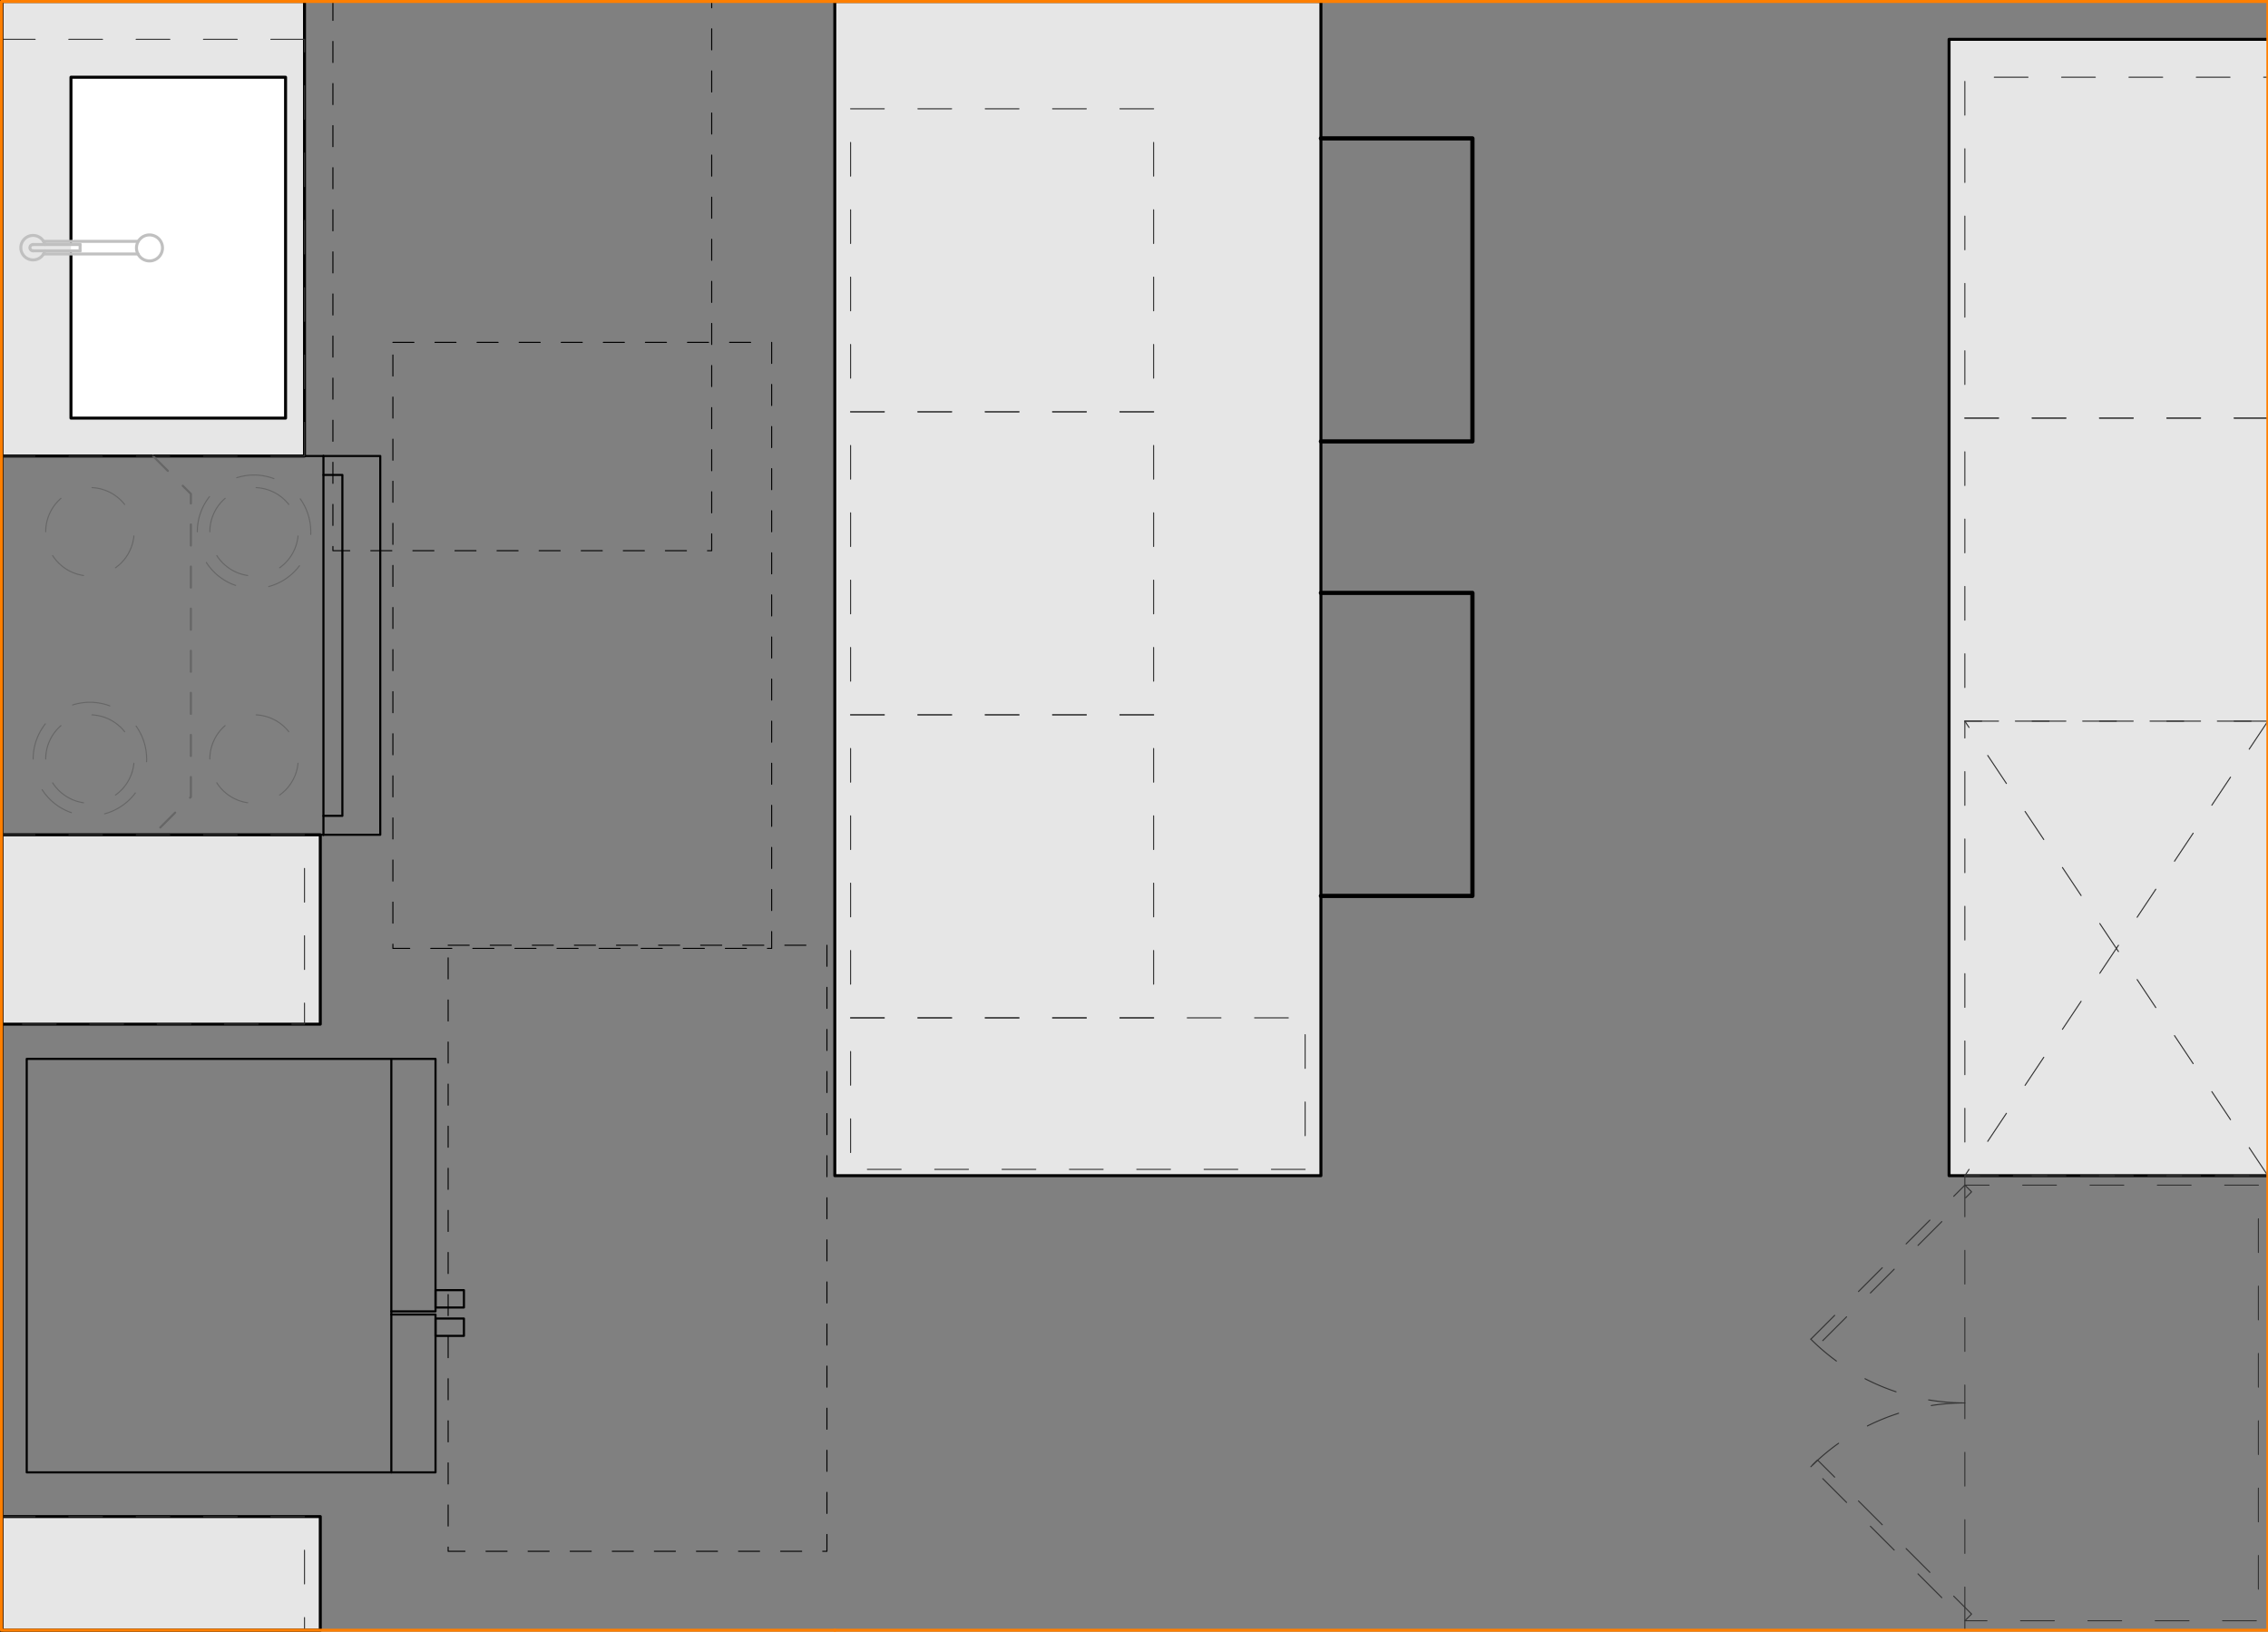 <svg xmlns="http://www.w3.org/2000/svg" viewBox="0 0 538.88 387.71"><rect x="0" y="0" width="538.88" height="387.71" fill="#808080" stroke="none"/><defs><style>.cls-1{fill:#e6e6e6;}.cls-1,.cls-2,.cls-3,.cls-4,.cls-9{stroke:#000;}.cls-1,.cls-10,.cls-2,.cls-3,.cls-4,.cls-5,.cls-6,.cls-7,.cls-8,.cls-9{stroke-linecap:round;stroke-linejoin:round;}.cls-1,.cls-10,.cls-2,.cls-7{stroke-width:0.71px;}.cls-2{fill:#fff;}.cls-10,.cls-3,.cls-4,.cls-5,.cls-6,.cls-7,.cls-8,.cls-9{fill:none;}.cls-3,.cls-5{stroke-width:0.5px;}.cls-4,.cls-6,.cls-8{stroke-width:0.25px;}.cls-4,.cls-5{stroke-dasharray:5 5;}.cls-5,.cls-6{stroke:#666;}.cls-6{stroke-dasharray:9 8;}.cls-7{stroke:silver;}.cls-8{stroke:#333;stroke-dasharray:8 8;}.cls-10{stroke:#ff7f00;}</style></defs><g id="A-Counter"><g id="LWPOLYLINE"><polyline class="cls-1" points="0.35 243.35 76.1 243.35 76.1 198.35 0.35 198.35"/></g><g id="LWPOLYLINE-2" data-name="LWPOLYLINE"><polyline class="cls-1" points="0.35 108.35 72.35 108.35 72.35 0.35 0.35 0.35"/></g><g id="LWPOLYLINE-3" data-name="LWPOLYLINE"><polyline class="cls-1" points="0.35 387.35 76.1 387.35 76.1 360.35 0.35 360.35"/></g><g id="LWPOLYLINE-4" data-name="LWPOLYLINE"><polyline class="cls-1" points="538.85 279.35 463.1 279.35 463.1 9.35 538.85 9.35"/></g><g id="LWPOLYLINE-5" data-name="LWPOLYLINE"><rect class="cls-1" x="198.35" y="0.35" width="115.5" height="279"/></g></g><g id="Layer_13" data-name="Layer 13"><g id="LWPOLYLINE-6" data-name="LWPOLYLINE"><polyline class="cls-2" points="16.86 60.35 16.86 99.35 67.85 99.35 67.85 18.35 16.86 18.35 16.86 57.35"/></g></g><g id="A-Appliances"><g id="LWPOLYLINE-7" data-name="LWPOLYLINE"><polyline class="cls-3" points="92.98 312.35 103.48 312.35 103.48 349.85 6.35 349.85 6.35 251.6 103.48 251.6 103.48 311.6 92.98 311.6"/></g><g id="LINE"><line class="cls-3" x1="92.98" y1="251.6" x2="92.98" y2="349.85"/></g><g id="LWPOLYLINE-8" data-name="LWPOLYLINE"><rect class="cls-3" x="103.48" y="306.55" width="6.75" height="4.12"/></g><g id="LWPOLYLINE-9" data-name="LWPOLYLINE"><rect class="cls-3" x="103.48" y="313.29" width="6.75" height="4.13"/></g><g id="LINE-2" data-name="LINE"><line class="cls-3" x1="76.85" y1="198.35" x2="76.85" y2="108.35"/></g><g id="LINE-3" data-name="LINE"><line class="cls-3" x1="76.85" y1="108.35" x2="0.35" y2="108.35"/></g><g id="LINE-4" data-name="LINE"><line class="cls-3" x1="76.85" y1="198.35" x2="0.35" y2="198.35"/></g><g id="LINE-5" data-name="LINE"><line class="cls-3" x1="0.35" y1="108.35" x2="0.35" y2="198.35"/></g><g id="LWPOLYLINE-10" data-name="LWPOLYLINE"><polyline class="cls-3" points="76.85 108.35 90.35 108.35 90.35 198.35 76.85 198.35"/></g><g id="LWPOLYLINE-11" data-name="LWPOLYLINE"><polyline class="cls-3" points="76.85 112.85 81.35 112.85 81.35 193.85 76.85 193.85"/></g></g><g id="FAIR_HOUSING" data-name="FAIR HOUSING"><g id="LWPOLYLINE-12" data-name="LWPOLYLINE"><rect class="cls-4" x="106.48" y="224.6" width="90" height="144"/></g><g id="LWPOLYLINE-13" data-name="LWPOLYLINE"><rect class="cls-4" x="93.35" y="81.35" width="90" height="144"/></g><g id="LWPOLYLINE-14" data-name="LWPOLYLINE"><rect class="cls-4" x="79.1" y="-13.15" width="90" height="144"/></g></g><g id="A-Cabinetry-Upper"><g id="LWPOLYLINE-15" data-name="LWPOLYLINE"><polyline class="cls-5" points="36.35 108.35 45.35 117.35 45.35 189.35 36.35 198.35"/></g></g><g id="A-Appliances_Detail" data-name="A-Appliances Detail"><g id="CIRCLE"><path class="cls-6" d="M10.86,180.35a10.5,10.5,0,1,1,10.49,10.5,10.49,10.49,0,0,1-10.49-10.5Z"/></g><g id="CIRCLE-2" data-name="CIRCLE"><path class="cls-6" d="M7.88,180.35a13.48,13.48,0,1,1,13.47,13.48A13.47,13.47,0,0,1,7.88,180.35Z"/></g><g id="CIRCLE-3" data-name="CIRCLE"><path class="cls-6" d="M10.86,126.35a10.5,10.5,0,1,1,10.49,10.5,10.49,10.49,0,0,1-10.49-10.5Z"/></g><g id="CIRCLE-4" data-name="CIRCLE"><path class="cls-6" d="M49.86,180.35a10.5,10.5,0,1,1,10.5,10.5,10.5,10.5,0,0,1-10.5-10.5Z"/></g><g id="CIRCLE-5" data-name="CIRCLE"><path class="cls-6" d="M49.86,126.35a10.5,10.5,0,1,1,10.5,10.5,10.5,10.5,0,0,1-10.5-10.5Z"/></g><g id="CIRCLE-6" data-name="CIRCLE"><path class="cls-6" d="M46.88,126.35a13.48,13.48,0,1,1,13.48,13.48,13.48,13.48,0,0,1-13.48-13.48Z"/></g></g><g id="P-PLUMBING_FIXTURES" data-name="P-PLUMBING FIXTURES"><g id="CIRCLE-7" data-name="CIRCLE"><path class="cls-7" d="M32.43,58.85A3.09,3.09,0,1,1,35.52,62a3.09,3.09,0,0,1-3.09-3.1Z"/></g><g id="LINE-6" data-name="LINE"><line class="cls-7" x1="32.81" y1="60.35" x2="10.35" y2="60.35"/></g><g id="LINE-7" data-name="LINE"><line class="cls-7" x1="10.35" y1="57.35" x2="32.81" y2="57.35"/></g><g id="LINE-8" data-name="LINE"><line class="cls-7" x1="19.03" y1="59.6" x2="7.86" y2="59.6"/></g><g id="LINE-9" data-name="LINE"><line class="cls-7" x1="19.03" y1="59.6" x2="19.03" y2="58.1"/></g><g id="LINE-10" data-name="LINE"><line class="cls-7" x1="19.03" y1="58.1" x2="7.86" y2="58.1"/></g><g id="ARC"><path class="cls-7" d="M10.67,58.1a2.91,2.91,0,1,0,0,1.5"/></g><g id="ARC-2" data-name="ARC"><path class="cls-7" d="M7.86,58.1a.75.75,0,0,0,0,1.5"/></g></g><g id="A-Cabinetry"><g id="LWPOLYLINE-16" data-name="LWPOLYLINE"><polyline class="cls-8" points="0.35 198.35 72.35 198.35 72.35 243.35 0.35 243.35"/></g><g id="LWPOLYLINE-17" data-name="LWPOLYLINE"><polyline class="cls-8" points="0.35 360.35 72.35 360.35 72.35 387.35 0.35 387.35"/></g><g id="LINE-11" data-name="LINE"><line class="cls-8" x1="0.35" y1="108.35" x2="72.35" y2="108.35"/></g><g id="LINE-12" data-name="LINE"><line class="cls-8" x1="0.35" y1="9.35" x2="72.35" y2="9.35"/></g><g id="LWPOLYLINE-18" data-name="LWPOLYLINE"><line class="cls-8" x1="72.35" y1="108.35" x2="72.35" y2="9.35"/></g><g id="LWPOLYLINE-19" data-name="LWPOLYLINE"><polyline class="cls-8" points="538.85 279.35 466.85 279.35 466.85 171.35 538.85 171.35"/></g><g id="LWPOLYLINE-20" data-name="LWPOLYLINE"><line class="cls-8" x1="538.85" y1="171.35" x2="466.85" y2="279.35"/></g><g id="LWPOLYLINE-21" data-name="LWPOLYLINE"><line class="cls-8" x1="538.85" y1="279.35" x2="466.85" y2="171.35"/></g><g id="LWPOLYLINE-22" data-name="LWPOLYLINE"><polyline class="cls-8" points="538.85 171.35 466.85 171.35 466.85 99.35 538.85 99.35"/></g><g id="LWPOLYLINE-23" data-name="LWPOLYLINE"><polyline class="cls-8" points="538.85 99.35 466.85 99.35 466.85 18.35 538.85 18.35"/></g><g id="LINE-13" data-name="LINE"><line class="cls-8" x1="466.85" y1="385.1" x2="466.85" y2="281.6"/></g><g id="LWPOLYLINE-24" data-name="LWPOLYLINE"><polygon class="cls-8" points="466.85 279.35 466.85 281.6 536.6 281.6 536.6 385.1 466.85 385.1 466.85 387.35 538.85 387.35 538.85 279.35 466.85 279.35"/></g><g id="LWPOLYLINE-25" data-name="LWPOLYLINE"><rect class="cls-8" x="423.48" y="299.57" width="51.75" height="2.25" transform="translate(-81.01 405.81) rotate(-45)"/></g><g id="LWPOLYLINE-26" data-name="LWPOLYLINE"><rect class="cls-8" x="448.23" y="340.14" width="2.25" height="51.75" transform="translate(-127.2 424.94) rotate(-45)"/></g><g id="ARC-3" data-name="ARC"><path class="cls-8" d="M430.26,318.2a51.78,51.78,0,0,0,36.59,15.15"/></g><g id="ARC-4" data-name="ARC"><path class="cls-8" d="M466.85,333.35a51.78,51.78,0,0,0-36.59,15.16"/></g><g id="LWPOLYLINE-27" data-name="LWPOLYLINE"><rect class="cls-8" x="202.1" y="241.85" width="108" height="36"/></g><g id="LWPOLYLINE-28" data-name="LWPOLYLINE"><rect class="cls-8" x="202.1" y="169.85" width="72" height="72"/></g><g id="LWPOLYLINE-29" data-name="LWPOLYLINE"><rect class="cls-8" x="202.1" y="97.85" width="72" height="72"/></g><g id="LWPOLYLINE-30" data-name="LWPOLYLINE"><rect class="cls-8" x="202.1" y="25.85" width="72" height="72"/></g></g><g id="A-Walls"><g id="LWPOLYLINE-31" data-name="LWPOLYLINE"><line class="cls-9" x1="0.35" y1="387.35" x2="0.35" y2="0.35"/></g><g id="LWPOLYLINE-32" data-name="LWPOLYLINE"><polyline class="cls-9" points="313.85 212.88 349.85 212.88 349.85 140.88 313.85 140.88"/></g><g id="LWPOLYLINE-33" data-name="LWPOLYLINE"><polyline class="cls-9" points="313.85 104.88 349.85 104.88 349.85 32.88 313.85 32.88"/></g></g><g id="A-Align"><g id="LWPOLYLINE-34" data-name="LWPOLYLINE"><polyline class="cls-10" points="198.35 0.35 0.35 0.35 0.35 387.35 198.35 387.35"/></g><g id="LWPOLYLINE-35" data-name="LWPOLYLINE"><polyline class="cls-10" points="198.35 387.35 421.85 387.35 538.85 387.35 538.85 0.35 421.85 0.35 198.35 0.35"/></g></g></svg>